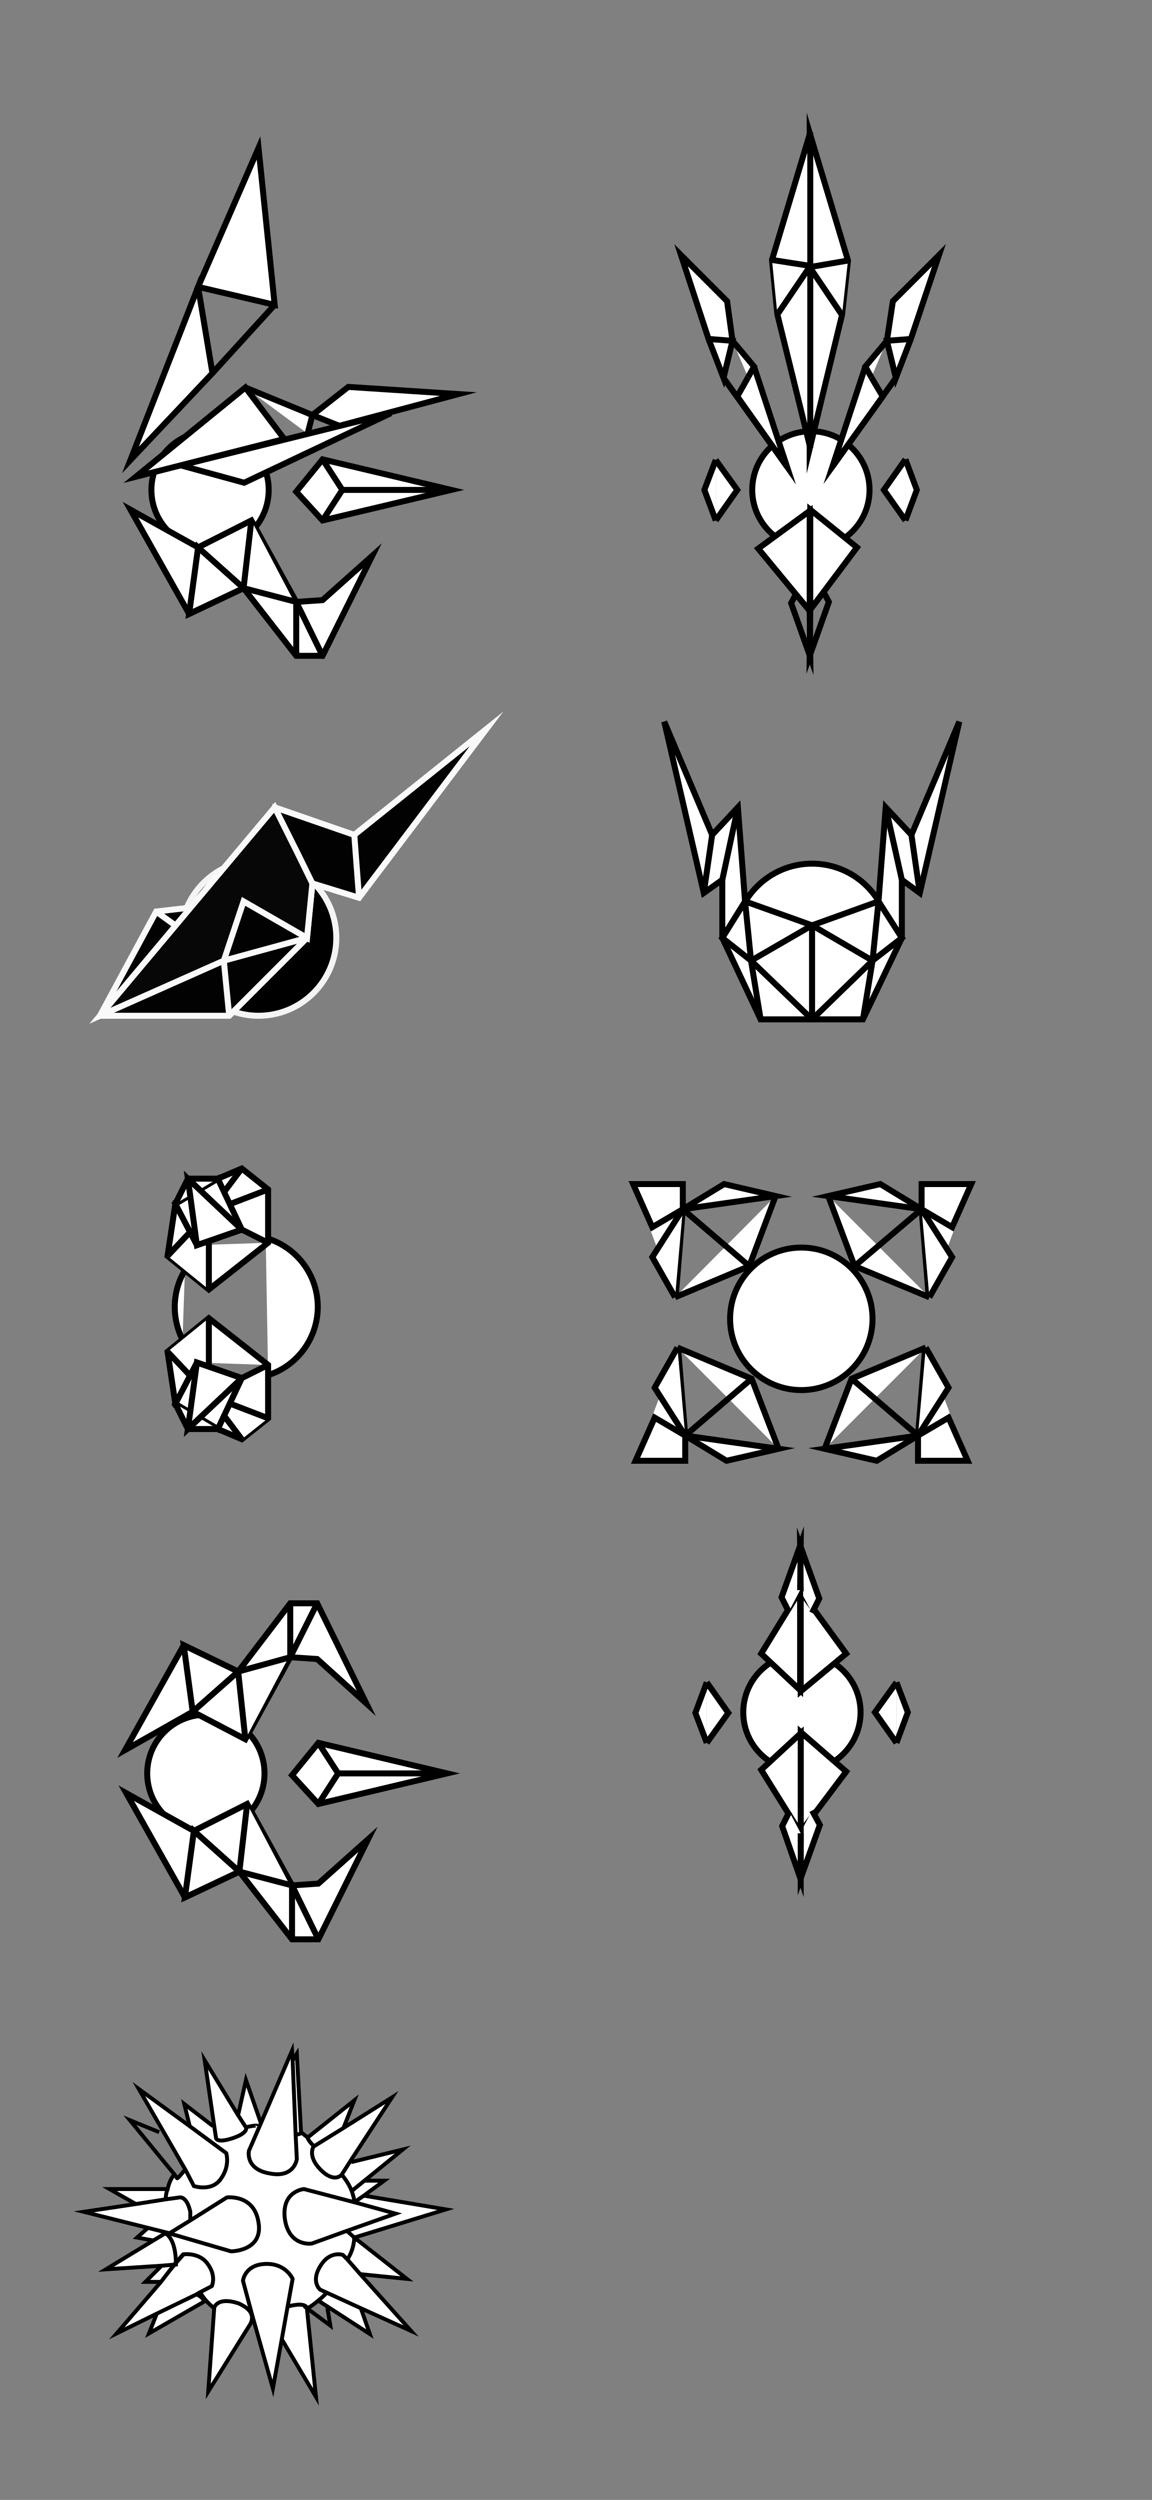 <?xml version="1.0" encoding="utf-8"?>
<!-- Generator: Adobe Illustrator 19.0.0, SVG Export Plug-In . SVG Version: 6.00 Build 0)  -->
<svg version="1.1" xmlns="http://www.w3.org/2000/svg" xmlns:xlink="http://www.w3.org/1999/xlink" x="0px" y="0px"
	 viewBox="0 0 192.5 417.4" style="enable-background:new 0 0 192.5 417.4;" xml:space="preserve">
<rect x="0" y="0" width="192.5" height="417.4" fill="#808080" stroke="none"/>
<style type="text/css">
	.st0{fill:#FFFFFF;stroke:#000000;stroke-miterlimit:10;}
	.st1{display:none;}
	.st2{display:inline;fill:none;stroke:#A7A9AC;stroke-miterlimit:10;}
	.st3{fill:none;stroke:#000000;stroke-miterlimit:10;}
	.st4{stroke:#F4F4F4;stroke-miterlimit:10;}
	.st5{fill:#020202;stroke:#F9F9FA;stroke-miterlimit:10;}
	.st6{fill:#080707;}
	.st7{fill:none;stroke:#F9F9FA;stroke-miterlimit:10;}
	.st8{fill:#FFFFFF;}
	.st9{fill:none;stroke:#000000;stroke-width:0.654;stroke-miterlimit:10;}
</style>
<g id="Layer_1">
</g>
<g id="Layer_6">
	<circle class="st0" cx="34.4" cy="296.1" r="9.8"/>
	<polygon class="st0" points="21.1,299.4 30.9,316.8 40,312.5 48.8,323.8 53.2,323.8 61.5,307.1 53.2,314.5 48.8,314.8 41.3,301.2 
		32.4,305.7 	"/>
	<polygon class="st0" points="32.4,305.7 40,312.5 30.9,316.8 	"/>
	<polyline class="st0" points="41.3,301.2 40,312.5 48.8,314.8 53.2,323.8 	"/>
	<line class="st0" x1="48.8" y1="323.8" x2="48.8" y2="314.8"/>
	<polygon class="st0" points="53.2,291 48.8,296.4 53.2,301.2 74.7,296.1 	"/>
	<polyline class="st0" points="53.2,291 56.5,296.1 53.2,301.2 	"/>
	<line class="st0" x1="56.5" y1="296.1" x2="74.7" y2="296.1"/>
	<circle class="st0" cx="134" cy="285.9" r="9.8"/>
	<path class="st0" d="M149.8,291"/>
	<polyline class="st0" points="149.8,280.9 146.2,285.9 149.8,291 	"/>
	<path class="st0" d="M149.8,280.9"/>
	<polyline class="st0" points="149.8,280.9 151.7,285.9 149.8,291 	"/>
	<path class="st0" d="M118.7,291"/>
	<polyline class="st0" points="118.1,280.9 121.7,286 118.1,291 	"/>
	<path class="st0" d="M118.1,280.9"/>
	<polyline class="st0" points="118.1,280.9 116.2,286 118.1,291 	"/>
	<polygon class="st0" points="133.8,289.2 133.8,305.9 141.4,295.8 	"/>
	<polyline class="st0" points="135.7,302.3 137,304.7 133.8,313.6 133.8,305.9 	"/>
	<polygon class="st0" points="133.8,289.4 133.8,306.1 127.2,295.5 	"/>
	<polyline class="st0" points="131.9,302.5 130.7,304.9 133.8,313.8 133.8,306.1 	"/>
	<polygon class="st0" points="20.9,292.2 30.7,274.7 39.8,279.1 48.5,267.7 53,267.7 61.2,284.4 53,277 48.5,276.7 41,290.4 
		32.2,285.8 	"/>
	<polygon class="st0" points="32.2,285.8 39.8,279.1 30.7,274.7 	"/>
	<polyline class="st0" points="41,290.4 39.8,279.1 48.5,276.7 53,267.7 	"/>
	<line class="st0" x1="48.5" y1="267.7" x2="48.5" y2="276.7"/>
	<polygon class="st0" points="133.8,282.4 133.8,265.7 141.4,276.1 	"/>
	<polyline class="st0" points="135.7,269.3 136.9,266.9 133.7,258 133.8,265.7 	"/>
	<polygon class="st0" points="133.7,282.2 133.7,265.5 127.2,276.1 	"/>
	<polyline class="st0" points="131.8,269.1 130.6,266.7 133.8,257.8 133.7,265.5 	"/>
</g>
<g id="Layer_2" class="st1">
	<line class="st2" x1="2" y1="0.2" x2="-85.2" y2="210.5"/>
	<line class="st2" x1="-27.6" y1="155.2" x2="-66.5" y2="88.7"/>
	<line class="st0" x1="136.8" y1="120.9" x2="166.8" y2="120.9"/>
	<line class="st2" x1="-57" y1="120.8" x2="192.5" y2="120.8"/>
</g>
<g id="Layer_3">
	<circle class="st0" cx="135.5" cy="81.8" r="9.8"/>
	<path class="st0" d="M151.3,86.9"/>
	<polyline class="st0" points="151.3,76.7 147.7,81.8 151.3,86.9 	"/>
	<path class="st0" d="M151.3,76.7"/>
	<polyline class="st0" points="151.3,76.7 153.2,81.8 151.3,86.9 	"/>
	<polygon class="st0" points="135.3,22.2 135.3,74.9 140.7,52.6 141.7,43.5 	"/>
	<polyline class="st0" points="135.4,74.8 129.9,52.5 129,43.4 135.4,22.1 	"/>
	<line class="st0" x1="135.4" y1="22.1" x2="135.4" y2="74.8"/>
	<polyline class="st0" points="129.9,52.5 135.4,44.4 129,43.4 	"/>
	<polyline class="st0" points="140.7,52.6 135.3,44.6 141.7,43.5 	"/>
	<polyline class="st0" points="148.2,56.9 149.2,50.3 156.9,42.6 152.2,56.6 148.2,56.9 149.7,63.1 152.2,56.6 	"/>
	<line class="st0" x1="149.7" y1="63.1" x2="139.1" y2="77.9"/>
	<polyline class="st0" points="145.6,63 147.5,66.2 139.1,77.9 144.6,61.2 	"/>
	<polyline class="st0" points="148.2,56.9 144.6,61.2 145.6,63 	"/>
	<polyline class="st0" points="122.4,56.9 121.5,50.3 113.8,42.6 118.4,56.6 122.4,56.9 120.9,63.1 118.4,56.6 	"/>
	<line class="st0" x1="120.9" y1="63.1" x2="131.5" y2="77.9"/>
	<polyline class="st0" points="125,63 123.2,66.2 131.5,77.9 126,61.2 	"/>
	<polyline class="st0" points="122.4,56.9 126,61.2 125,63 	"/>
	<path class="st0" d="M120.2,86.9"/>
	<polyline class="st0" points="119.6,76.8 123.2,81.8 119.6,86.9 	"/>
	<path class="st0" d="M119.6,76.8"/>
	<polyline class="st0" points="119.6,76.8 117.7,81.8 119.6,86.9 	"/>
	<polygon class="st0" points="135.4,85.1 135.4,101.8 143.2,91.4 	"/>
	<polyline class="st3" points="137.6,98.8 138.5,100.5 135.3,109.5 135.4,101.8 	"/>
	<polygon class="st0" points="135.3,85.3 135.3,102 126.7,91.6 	"/>
	<polyline class="st3" points="133,99.2 132.2,100.7 135.4,109.7 135.3,102 	"/>
	<circle class="st0" cx="35.1" cy="81.8" r="9.8"/>
	<polygon class="st0" points="33.1,47.9 21.8,76.8 35.5,62.3 	"/>
	<polygon class="st0" points="45.9,50.9 43.2,24.7 33.1,47.9 	"/>
	<line class="st0" x1="35.5" y1="62.3" x2="45.9" y2="50.9"/>
	<polygon class="st0" points="30.2,77.7 40.8,80.6 65.3,69 	"/>
	<polygon class="st0" points="22.7,79.6 41,64.7 47.5,73.3 	"/>
	<polyline class="st0" points="41,64.7 52.2,69.3 51.4,72.4 	"/>
	<polygon class="st0" points="56.7,71.1 52.2,69.3 58.2,64.6 76.6,65.8 	"/>
	<polygon class="st0" points="21.8,85.1 31.6,102.5 40.7,98.2 49.5,109.5 53.9,109.5 62.2,92.8 53.9,100.2 49.5,100.5 42,86.9 
		33.1,91.4 	"/>
	<polygon class="st0" points="33.1,91.4 40.7,98.2 31.6,102.5 	"/>
	<polyline class="st0" points="42,86.9 40.7,98.2 49.5,100.5 53.9,109.5 	"/>
	<line class="st0" x1="49.5" y1="109.5" x2="49.5" y2="100.5"/>
	<polygon class="st0" points="53.9,76.7 49.5,82.1 53.9,86.9 75.4,81.8 	"/>
	<polyline class="st0" points="53.9,76.7 57.2,81.8 53.9,86.9 	"/>
	<line class="st0" x1="57.2" y1="81.8" x2="75.4" y2="81.8"/>
</g>
<g id="Layer_4">
	<circle class="st4" cx="43.2" cy="156.6" r="13"/>
	<polygon class="st5" points="26.1,152.2 16.7,169.6 38.3,169.6 51.3,156.6 52.2,147.5 60,149.9 81.3,121.7 59.2,139.4 45.9,134.8 
		40.7,150.5 	"/>
	<line class="st5" x1="59.2" y1="139.4" x2="60" y2="149.9"/>
	<polyline class="st5" points="26.1,152.2 37.4,160.4 38.3,169.6 	"/>
	<line class="st5" x1="37.4" y1="160.4" x2="51.3" y2="156.6"/>
	<circle class="st0" cx="135.7" cy="157.2" r="13"/>
	<polygon class="st0" points="111,120.5 117.6,149.1 120.7,146.9 120.7,156.6 127.1,170.2 135.7,170.2 135.7,154.5 124.5,150.5 
		123.3,134.8 119,139.4 	"/>
	<line class="st0" x1="119" y1="139.4" x2="117.6" y2="149.1"/>
	<line class="st0" x1="123.3" y1="134.8" x2="120.7" y2="146.9"/>
	<polygon class="st0" points="124.5,150.5 120.7,156.6 125.5,160.4 	"/>
	<polyline class="st0" points="127.1,170.2 125.5,160.4 135.7,154.5 	"/>
	<line class="st0" x1="125.5" y1="160.4" x2="135.7" y2="170.2"/>
	<polygon class="st0" points="160.3,120.5 153.7,149.1 150.7,146.9 150.7,156.6 144.2,170.2 135.7,170.2 135.7,154.5 146.8,150.5 
		148,134.8 152.3,139.4 	"/>
	<line class="st0" x1="152.3" y1="139.4" x2="153.7" y2="149.1"/>
	<line class="st0" x1="148" y1="134.8" x2="150.7" y2="146.9"/>
	<polyline class="st0" points="144.2,170.2 145.8,160.4 135.7,154.5 	"/>
	<polyline class="st0" points="135.7,170.2 145.8,160.4 150.7,156.6 146.8,150.5 145.8,160.4 	"/>
	<g id="XMLID_1_">
		<g>
			<polygon class="st6" points="49.8,142.6 52.2,147.5 51.3,156.6 40.7,150.5 37.4,160.4 16.7,169.6 45.9,134.8 			"/>
		</g>
		<g>
			<polygon class="st7" points="49.8,142.6 45.9,134.8 16.7,169.6 37.4,160.4 40.7,150.5 51.3,156.6 52.2,147.5 			"/>
		</g>
	</g>
</g>
<g id="Layer_5">
	<path class="st3" d="M41.9,239.4"/>
	<path class="st3" d="M28.5,228.2"/>
	<path class="st3" d="M32.9,239.9"/>
	<path class="st3" d="M28.5,228.2"/>
	<path class="st3" d="M32.9,239.9"/>
	<path class="st3" d="M40.7,239.9"/>
	<path class="st3" d="M48.9,195.8"/>
	<path class="st0" d="M30.5,223.7c-0.8-1.6-1.3-3.5-1.3-5.4c0-2.3,0.6-4.4,1.7-6.2"/>
	<path class="st0" d="M44.4,206.7c5,1.4,8.7,6,8.7,11.5c0,5.3-3.5,9.9-8.3,11.4"/>
	<path class="st0" d="M128.5,199.9"/>
	<path class="st0" d="M112.8,216.3"/>
	<path class="st0" d="M112.9,225.3"/>
	<path class="st0" d="M128.9,241.4"/>
	<path class="st0" d="M154.7,216.7"/>
	<polyline class="st0" points="161.7,243.9 153.4,239.7 154.6,225 	"/>
	<polyline class="st0" points="137.8,241.9 142.3,230.2 154.7,225 	"/>
	<line class="st0" x1="142.3" y1="230.2" x2="153.4" y2="239.7"/>
	<polyline class="st0" points="154.7,225 158.5,231.7 153.4,239.7 158.5,236.7 161.7,243.9 153.4,243.9 153.4,239.7 146.5,243.9 
		137.8,241.9 153.4,239.7 	"/>
	<polyline class="st0" points="106.2,243.9 114.5,239.7 113.3,225 	"/>
	<polyline class="st0" points="130.1,241.9 125.6,230.2 113.2,225 	"/>
	<line class="st0" x1="125.6" y1="230.2" x2="114.5" y2="239.7"/>
	<polyline class="st0" points="113.2,225 109.4,231.7 114.5,239.7 109.4,236.7 106.2,243.9 114.5,243.9 114.5,239.7 121.4,243.9 
		130.1,241.9 114.5,239.7 	"/>
	<polyline class="st0" points="162.3,197.7 154,201.9 155.2,216.6 	"/>
	<polyline class="st0" points="138.4,199.7 142.8,211.4 155.3,216.6 	"/>
	<line class="st0" x1="142.8" y1="211.4" x2="154" y2="201.9"/>
	<polyline class="st0" points="155.3,216.6 159.1,209.9 154,201.9 159.1,204.9 162.3,197.7 154,197.7 154,201.9 147.1,197.7 
		138.4,199.7 154,201.9 	"/>
	<polyline class="st0" points="105.8,197.7 114.1,201.9 112.9,216.6 	"/>
	<polyline class="st0" points="129.6,199.7 125.2,211.4 112.8,216.6 	"/>
	<line class="st0" x1="125.2" y1="211.4" x2="114.1" y2="201.9"/>
	<polyline class="st0" points="112.8,216.6 109,209.9 114.1,201.9 109,204.9 105.8,197.7 114.1,197.7 114.1,201.9 121,197.7 
		129.6,199.7 114.1,201.9 	"/>
	<circle class="st0" cx="133.9" cy="220.2" r="11.9"/>
	<polyline class="st0" points="44.8,207.5 40.4,205.3 34.9,202.4 36.4,196.8 40.4,195.1 44.8,198.6 44.8,207.5 34.9,215.3 28,209.7 
		29.3,201 34.9,202.4 32.9,207.9 	"/>
	<path class="st3" d="M34.9,214.3"/>
	<polyline class="st0" points="28,209.7 34.9,202.4 34.9,215.3 	"/>
	<polyline class="st3" points="40.4,195.1 34.9,202.4 44.8,198.6 	"/>
	<path class="st3" d="M29.3,201"/>
	<polygon class="st0" points="40.4,205.3 36.4,196.8 29.3,201 32.9,207.9 	"/>
	<polyline class="st0" points="29.3,201 31.4,196.8 36.4,196.8 	"/>
	<polygon class="st0" points="40.4,205.3 31.4,196.8 32.9,207.9 	"/>
	<path class="st3" d="M48.9,239.6"/>
	<path class="st3" d="M48.9,239.6"/>
	<polyline class="st0" points="44.8,227.9 40.4,230.1 34.9,233 36.4,238.6 40.4,240.3 44.8,236.8 44.8,227.9 34.9,220.1 28,225.7 
		29.3,234.4 34.9,233 32.9,227.5 	"/>
	<path class="st3" d="M34.9,220.1"/>
	<polyline class="st0" points="28,225.7 34.9,233 34.9,220.1 	"/>
	<polyline class="st0" points="40.4,240.3 34.9,233 44.8,236.8 	"/>
	<path class="st3" d="M29.3,234.4"/>
	<polygon class="st0" points="40.4,230.1 36.4,238.6 29.3,234.4 32.9,227.5 	"/>
	<polyline class="st0" points="29.3,234.4 31.4,238.6 36.4,238.6 	"/>
	<polygon class="st0" points="40.4,230.1 31.4,238.6 32.9,227.5 	"/>
	<g id="XMLID_2_">
		<g>
			<path class="st8" d="M68,380.5l-7.9-0.8l-2.1-2.4c1.2-1.7,1.2-3.7,1.2-3.7L68,380.5z"/>
			<path class="st8" d="M60.9,364.1l-2.1,1.7c-0.6-1.5-1.7-2.8-1.7-2.8l1.4-2.1l0.1,0.1l8.6-2.1L60.9,364.1z"/>
			<path class="st8" d="M66.2,369.6l-8.2,2.9l-5.8,2.1c0,0-3.9,0.5-4.5-4.1c-0.7-4.7,3.2-5,3.2-5l8.4,2.2v0h0L66.2,369.6z"/>
			<path class="st8" d="M65.5,350.2l-7,10.7l-1.4,2.1c0,0-1.2,1.5-3.5-0.8s-1.2-3.9-1.2-3.9l5-3.1L65.5,350.2z"/>
			<path class="st8" d="M60.3,385.4l1.5,4.2l-8.6-5.5c0.8-0.7,1.4-1.3,1.4-1.3L60.3,385.4z"/>
			<path class="st8" d="M58.8,365.8l2.1-1.7h3.3l-3.5,2.5l-1.5,1.1h0v0C59.2,367.1,59,366.4,58.8,365.8z"/>
			<path class="st8" d="M59.2,350.7l-1.8,4.6l-5,3.1c-1.1-1.1-1.1-1.5-1.1-1.5L59.2,350.7z"/>
			<path class="st8" d="M60.8,366.6l13.7,2.3l-15.3,4.7c0,0-1.2-1.1-1.2-1.1v0l8.2-2.9l-7-1.9L60.8,366.6z"/>
			<path class="st8" d="M57.4,376.6l0.7,0.7l2.1,2.4l8.6,9.6l-8.4-3.8l-5.7-2.6l-1.1-0.5c0,0-1.6-1.3,0-3.9
				C55.2,375.8,57.4,376.6,57.4,376.6z"/>
			<path class="st8" d="M48.1,385c3.5-0.8,3.2,0.5,3.2,0.5l1.5,14.6l-5.7-9.6L48.1,385z"/>
			<path class="st8" d="M50.3,356c0,0,0.2,0.3-0.8,0.4L48.9,344l0.7-1.1L50.3,356z"/>
			<path class="st8" d="M49.4,356.4l0.2,4.1c0,0-0.3,3.2-4.5,2.4c-4.2-0.8-3.5-3.8-3.5-3.8l2-4.6l5.2-12.2l0.1,1.6L49.4,356.4z"/>
			<path class="st8" d="M48.9,380.6l-0.8,4.4l-1,5.6l-1.5,8.3l-3.5-12.4l-1.5-5.5c0,0,0.3-2.7,3.8-2.8
				C47.9,378,48.9,380.6,48.9,380.6z"/>
			<path class="st8" d="M43.3,371.1c0.8,4.8-4.6,4.8-4.6,4.8l-10.3-3l3.4-2.1l6.2-3.9C38,366.9,42.5,366.3,43.3,371.1z"/>
			<path class="st8" d="M42,386.4c0.4,1-0.4,2-0.4,2l-6.8,10.9l1-14c0,0,0.5-1.9,4.1-0.7C41.2,385.2,41.8,385.8,42,386.4z"/>
			<path class="st8" d="M41,355.2c0,0,0.5,0.9-2.2,1.8c-2.7,0.9-2.8,0-2.8,0l-0.3-2l-1.6-11l5.6,9.2L41,355.2z"/>
			<path class="st8" d="M37.8,359.5c0,0,0.7,2.1-0.9,4.3c-1.5,2.2-4.5,1.2-4.5,1.2l-1.5-2.6l-7.8-13.5l8.5,6.2L37.8,359.5z"/>
			<path class="st8" d="M34.9,378.1c1.4,2,0.7,3.7,0.7,3.7l-2.1,1.1l-0.5,0.3l-6.6,3.2l-6.7,3.3l7.4-8.6l2.5-2.9l1.4-1.6
				C30.8,376.5,33.5,376.1,34.9,378.1z"/>
			<path class="st8" d="M34.1,384.3l-9.2,5.3l1.3-3.3l6.6-3.2C34,383.7,34.1,384.3,34.1,384.3z"/>
			<path class="st8" d="M31.7,369.3v1.5l-3.4,2.1l-3.6-0.9L14,369.3l8.7-1.3l5.1-0.8l2.2-0.3C30,366.9,31.2,366.6,31.7,369.3z"/>
			<polygon class="st8" points="27,378.3 29.4,378.1 26.9,381 24.3,381 			"/>
			<path class="st8" d="M27.6,372.9c0,0,1.8,0.6,1.8,5.2l-2.4,0.2l-9.3,0.6l7.9-4.8L27.6,372.9z"/>
			<path class="st8" d="M36,357c0,0,0.1,0.9,2.8,0c2.7-0.9,2.2-1.8,2.2-1.8l-1.2-2l0.1,0l1.2-5.9l2.6,7.3l-2,4.6
				c0,0-0.7,3.1,3.5,3.8c4.1,0.8,4.5-2.4,4.5-2.4l-0.2-4.1c1-0.1,0.8-0.4,0.8-0.4l1.1,0.9c0,0,0,0.4,1.1,1.5c0,0-1.1,1.6,1.2,3.9
				s3.5,0.8,3.5,0.8s1.1,1.2,1.7,2.8c0.2,0.6,0.4,1.2,0.4,1.9l-8.4-2.2c0,0-3.8,0.3-3.2,5c0.7,4.7,4.5,4.1,4.5,4.1l5.8-2.1v0
				c0,0,1.2,1.1,1.2,1.1s0,2-1.2,3.7l-0.7-0.7c0,0-2.2-0.8-3.8,1.9c-1.6,2.6,0,3.9,0,3.9l1.1,0.5c0,0-0.6,0.7-1.4,1.3
				c-0.6,0.5-1.3,1.1-1.9,1.3c0,0,0.3-1.4-3.2-0.5l0.8-4.4c0,0-1.1-2.6-4.5-2.5c-3.5,0.1-3.8,2.8-3.8,2.8l1.5,5.5l-0.2,0
				c-0.2-0.6-0.8-1.2-2.1-1.7c-3.6-1.2-4.1,0.7-4.1,0.7s-1.5-1.1-2.3-2.6l2.1-1.1c0,0,0.8-1.7-0.7-3.7c-1.4-2-4.1-1.6-4.1-1.6
				l-1.4,1.6c0-4.6-1.8-5.2-1.8-5.2l-2,1.2l-2.8-0.4l1.9-1.7l3.6,0.9l10.3,3c0,0,5.4,0,4.6-4.8c-0.8-4.8-5.3-4.2-5.3-4.2l-6.2,3.9
				v-1.5c-0.5-2.7-1.8-2.4-1.8-2.4l-2.2,0.3l0-0.2c0,0,0-0.7,0.3-1.5c0.2-0.8,0.5-1.7,1.1-2.4l0.5,0.7c0,0,0.1,0.1,1.2-1.3l0.2-0.1
				l1.5,2.6c0,0,2.9,1,4.5-1.2c1.5-2.2,0.9-4.3,0.9-4.3l-6.1-4.5l-0.9-3.7l4.7,3.7l0.1,0L36,357z"/>
			<path class="st8" d="M28,365.5c-0.2,0.9-0.3,1.5-0.3,1.5l0,0.2l-5.1,0.8l-4.4-2.5H28z"/>
		</g>
		<g>
			<path class="st9" d="M31,362.3l-7.8-13.5l8.5,6.2l6.1,4.5c0,0,0.7,2.1-0.9,4.3c-1.5,2.2-4.5,1.2-4.5,1.2L31,362.3z"/>
			<path class="st9" d="M43.6,354.5l-2,4.6c0,0-0.7,3.1,3.5,3.8c4.1,0.8,4.5-2.4,4.5-2.4l-0.2-4.1L48.9,344l-0.1-1.6L43.6,354.5z"/>
			<path class="st9" d="M58.5,360.9l7-10.7l-8.1,5.1l-5,3.1c0,0-1.1,1.6,1.2,3.9s3.5,0.8,3.5,0.8L58.5,360.9z"/>
			<path class="st9" d="M39.8,353.2l-5.6-9.2l1.6,11l0.3,2c0,0,0.1,0.9,2.8,0c2.7-0.9,2.2-1.8,2.2-1.8L39.8,353.2z"/>
			<path class="st9" d="M31.7,370.8l6.2-3.9c0,0,4.6-0.6,5.3,4.2c0.8,4.8-4.6,4.8-4.6,4.8l-10.3-3L31.7,370.8z"/>
			<path class="st9" d="M59.2,367.7l-8.4-2.2c0,0-3.8,0.3-3.2,5c0.7,4.7,4.5,4.1,4.5,4.1l5.8-2.1l8.2-2.9L59.2,367.7"/>
			<path class="st9" d="M28.4,372.9l-3.6-0.9L14,369.3l8.7-1.3l5.1-0.8l2.2-0.3c0,0,1.2-0.3,1.8,2.4v1.5"/>
			<path class="st9" d="M26.6,356l-4.9-2l7.4,9l0.5,0.7c0,0,0.1,0.1,1.2-1.3"/>
			<polyline class="st9" points="31.7,355 30.8,351.3 35.6,355 			"/>
			<polyline class="st9" points="39.8,353.1 41.1,347.3 43.6,354.5 			"/>
			<path class="st9" d="M48.9,344l0.7-1.1l0.7,13.1c0,0,0.2,0.3-0.8,0.4"/>
			<path class="st9" d="M57.4,355.3l1.8-4.6l-7.8,6.2c0,0,0,0.4,1.1,1.5"/>
			<polyline class="st9" points="58.7,361 67.3,358.9 60.9,364.1 58.8,365.8 58.7,365.9 			"/>
			<polyline class="st9" points="60.9,364.1 60.9,364.1 64.2,364.1 60.8,366.6 59.2,367.7 59.2,367.7 			"/>
			<path class="st9" d="M60.8,366.6l13.7,2.3l-15.3,4.7c0,0-1.2-1.1-1.2-1.1"/>
			<path class="st9" d="M60.3,385.4l8.4,3.8l-8.6-9.6l-2.1-2.4l-0.7-0.7c0,0-2.2-0.8-3.8,1.9c-1.6,2.6,0,3.9,0,3.9l1.1,0.5
				L60.3,385.4z"/>
			<path class="st9" d="M42.1,386.4l3.5,12.4l1.5-8.3l1-5.6l0.8-4.4c0,0-1.1-2.6-4.5-2.5c-3.5,0.1-3.8,2.8-3.8,2.8L42.1,386.4z"/>
			<path class="st9" d="M26.9,381l-7.4,8.6l6.7-3.3l6.6-3.2l0.5-0.3l2.1-1.1c0,0,0.8-1.7-0.7-3.7c-1.4-2-4.1-1.6-4.1-1.6l-1.4,1.6
				L26.9,381z"/>
			<polyline class="st9" points="22.7,368 18.3,365.5 28,365.5 28.3,365.5 			"/>
			<path class="st9" d="M29.4,378.1l-2.4,0.2l-9.3,0.6l7.9-4.8l2-1.2C27.6,372.9,29.4,373.5,29.4,378.1z"/>
			<polyline class="st9" points="24.7,372 22.9,373.6 25.7,374.1 			"/>
			<polyline class="st9" points="27,378.3 24.3,381 26.9,381 			"/>
			<path class="st9" d="M32.9,383.1c1.2,0.6,1.2,1.2,1.2,1.2l-9.2,5.3l1.3-3.3"/>
			<path class="st9" d="M42,386.4c0.4,1-0.4,2-0.4,2l-6.8,10.9l1-14c0,0,0.5-1.9,4.1-0.7C41.2,385.2,41.8,385.8,42,386.4z"/>
			<path class="st9" d="M47.1,390.6l5.7,9.6l-1.5-14.6c0,0,0.3-1.4-3.2-0.5"/>
			<path class="st9" d="M35.8,385.4c0,0-1.5-1.1-2.3-2.6"/>
			<path class="st9" d="M27.7,367c0,0,0-0.7,0.3-1.5c0.2-0.8,0.5-1.7,1.1-2.4"/>
			<path class="st9" d="M41,355.2c0,0,2.1-0.5,2-0.2"/>
			<line class="st9" x1="50.3" y1="356" x2="51.4" y2="356.9"/>
			<path class="st9" d="M57.1,363.1c0,0,1.1,1.2,1.7,2.8c0.2,0.6,0.4,1.2,0.4,1.9v0"/>
			<path class="st9" d="M54.6,382.8c0,0-0.6,0.7-1.4,1.3c-0.6,0.5-1.3,1.1-1.9,1.3l3.9,2.9l-0.5-3"/>
			<path class="st9" d="M60.1,379.7l7.9,0.8l-8.8-6.9c0,0,0,2-1.2,3.7"/>
			<polyline class="st9" points="53.3,384.2 61.8,389.7 60.3,385.4 			"/>
		</g>
	</g>
</g>
</svg>
